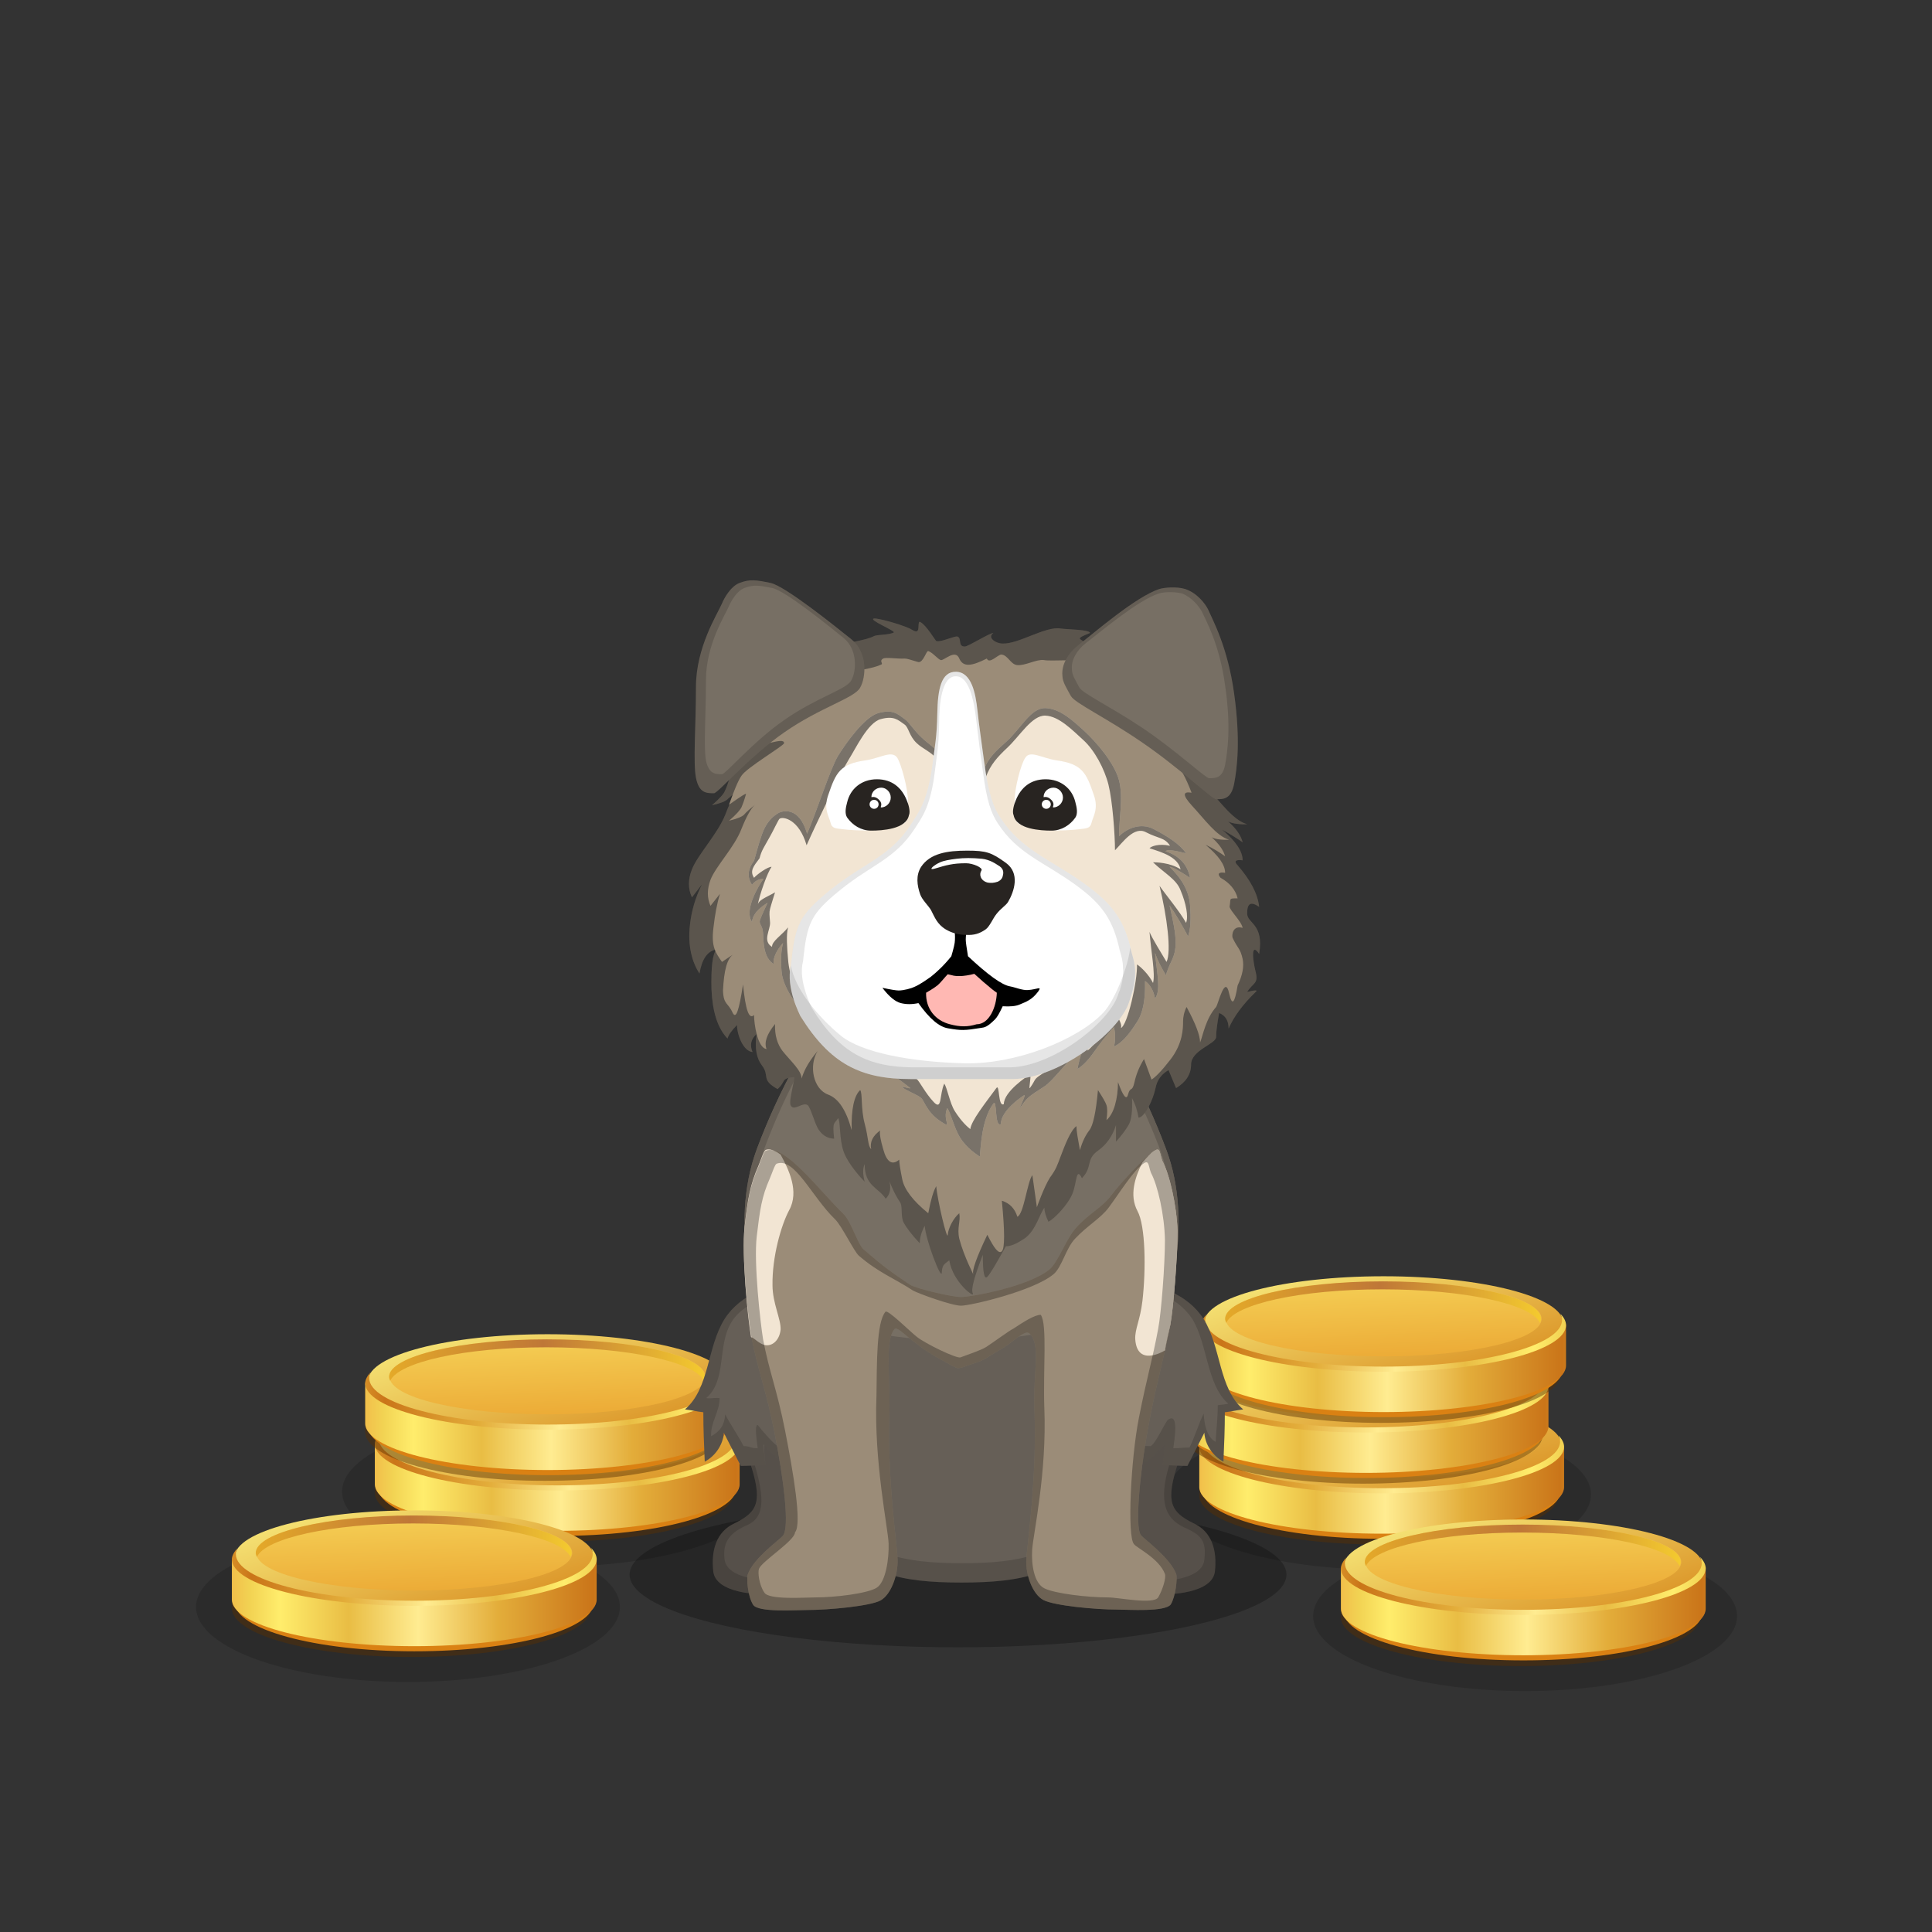﻿<?xml version="1.0" encoding="utf-8"?><!DOCTYPE svg PUBLIC "-//W3C//DTD SVG 1.1//EN" "http://www.w3.org/Graphics/SVG/1.1/DTD/svg11.dtd"><svg x="0" y="0" width="340px" height="340px" viewBox="0, 0, 340, 340" preserveAspectRatio="xMidYMid" font-size="0" id="a" enable-background="new 0 0 340 340" xmlns="http://www.w3.org/2000/svg" xmlns:xlink="http://www.w3.org/1999/xlink" xmlns:xml="http://www.w3.org/XML/1998/namespace" version="1.1"><rect x="0" y="0" width="340" height="340" fill="#333333" stroke="none"/><g id="b" fill="#000"><g transform="translate(210.195, 245.501)" id="c"><ellipse cx="32.5" cy="17.5" rx="37.3" ry="13.2" opacity="0.15" id="d" /><use xlink:href="#e" x="0.86" y="0" /><use xlink:href="#e" x="-1.89" y="-10.7" /><use xlink:href="#e" x="1.2" y="-21.4" /></g><g transform="translate(64.995, 245.001)" id="f"><ellipse cx="32.5" cy="17.5" rx="37.3" ry="13.2" opacity="0.15" id="g" /><use xlink:href="#e" x="0.97" y="0" /><use xlink:href="#e" x="-0.73" y="-10.7" /></g></g><g id="h" fill="#000"><g id="i"><g transform="translate(0, 0) translate(0, 224)" id="j"><ellipse cx="168.6" cy="53.1" rx="57.8" ry="12.8" fill-opacity="0.25" id="k" /></g><g id="l"><g transform="translate(108.4, 109.8) translate(22, 133)" id="m" /><g transform="translate(128, 276.6) scale(1.242) translate(-128, -276.6) translate(101.1, 102.7) translate(20, 132)" id="n"><path d="M10 26.1 C7.2 22.4 5.1 19.5 4.8 14.6 C4.5 9.6 7.9 5.1 12.4 2.9 C17.1 0.6 29.7 4.5 34.5 6.5 C42.3 9.7 42 22.9 34.4 27.1 C29.3 29.9 25.5 33.8 25.6 42.5 C25.6 44.4 18 45.2 13.2 45.1 C11.4 45.2 5.2 45 4.9 41.8 C4.6 38.9 5.3 36.2 8 35 C11.2 33.4 12 32 10 26.1 z" id="o" fill="#56504A" /><path d="M10 26.1 C7.2 22.4 5.1 19.5 4.8 14.6 C4.5 9.6 7.9 5.1 12.4 2.9 C17.1 0.6 29.7 4.5 34.5 6.5 C42.3 9.7 42 22.9 34.4 27.1 C29.3 29.9 25.5 33.8 25.6 42.5 C25.6 44.4 18 45.2 13.2 45.1 C11.4 45.2 5.2 45 4.9 41.8 C4.6 38.9 5.3 36.2 8 35 C11.2 33.4 12 32 10 26.1 z M10 24.3 C11.8 29.7 12.8 33.8 9.9 35.2 C7.4 36.3 6.2 37.5 6.5 40.1 C6.8 43 12.4 43.2 14.1 43.1 C18.5 43.2 23.9 41.9 23.9 40.2 C23.8 32.3 28.7 29.3 33.4 26.7 C40.3 23 40.5 10.9 33.4 8 C29 6.2 17.5 2.6 13.3 4.7 C9.2 6.7 6.1 10.8 6.4 15.4 C6.6 19.9 7.4 21 10 24.3 z" opacity="0.15" id="p" /><path d="M6.5 6.1 C8.8 2.5 13.3 0.9 17.6 0.9 C21.7 1 38.5 2.1 41.1 13.1 C42.1 17.3 40.3 22.3 37.6 25.6 C35.7 24.9 32 24.7 32.1 23.7 C31.8 26.2 28.6 27.6 26.3 28.6 C26.7 27.4 26.2 25.9 25.2 25.2 C23.8 26.1 22.4 26.9 21 27.8 C19.1 26.9 18.7 25.5 18 23.3 C18 24.3 18 25.3 18.1 26.3 C16.9 26.3 15.7 26.3 14.6 26.3 C13.9 25.8 12.8 24.8 12.1 23.9 C12.1 24.9 12.2 25.8 12.3 26.8 C11.1 26.8 10 26.9 8.8 26.9 C8 25.3 7.2 23.8 6.4 22.2 C6.3 23.9 5.2 25.5 3.7 26.3 C3.6 24 3.5 21.6 3.5 19.3 C2.6 19.2 1.8 19 0.9 18.9 C4.4 15.9 4 10.1 6.5 6.1 z" id="q" fill="#665F57" /><path d="M6.5 6.1 C8.8 2.5 13.3 0.9 17.6 0.9 C21.7 1 38.5 2.1 41.1 13.1 C42.1 17.3 40.3 22.3 37.6 25.6 C35.7 24.9 32 24.7 32.1 23.7 C31.8 26.2 28.6 27.6 26.3 28.6 C26.7 27.4 26.2 25.9 25.2 25.2 C23.8 26.1 22.4 26.9 21 27.8 C19.1 26.9 18.7 25.5 18 23.3 C18 24.3 18 25.3 18.1 26.3 C17 26.3 15.8 26.3 14.6 26.3 C13.9 25.8 12.8 24.8 12.1 23.9 C12.1 23.9 12.1 23.9 12 23.9 C12.1 24.9 12.2 25.8 12.3 26.8 C11.1 26.8 10 26.9 8.8 26.9 C8 25.3 7.2 23.8 6.4 22.2 C6.3 23.9 5.2 25.5 3.7 26.3 C3.6 24 3.5 21.6 3.5 19.3 C2.6 19.2 1.8 19 0.9 18.9 C4.4 15.9 4 10.1 6.5 6.1 z M7.5 6.5 C5.4 9.9 6.9 14.7 3.9 17.3 C4.7 17.4 5 17.2 5.8 17.3 C5.8 19.3 4.5 20.7 4.6 22.7 C5.9 22 6.5 21.1 6.6 19.6 C7.3 21 8.5 22.7 9.2 24.1 C10.2 24.1 10.1 24.4 11.2 24.4 C11.1 23.5 10.7 21.1 11.2 21.1 C11.8 21.9 13.4 23.7 14 24.1 C14.9 24.1 15.7 23.7 16.7 23.7 C16.6 22.8 17.4 21.9 17.4 21.1 C18 23 20.4 24.5 22 25.2 C23.2 24.4 24.9 24.5 26.1 23.7 C27 24.3 27.4 24.6 27.1 25.6 C29.1 24.7 30.3 23.5 30.5 21.4 C30.4 22.3 35.7 22.1 37.3 22.7 C39.6 19.9 39.7 15.8 38.9 12.3 C36.7 2.8 21.6 2 18.1 2 C14.5 2 9.4 3.4 7.5 6.5 z" opacity="0.15" id="r" /></g><g transform="translate(211.7, 276.6) scale(1.242) translate(-211.7, -276.6) translate(105.9, 102.7) translate(91.5, 155) scale(-1, 1) translate(-91.5, -155) translate(71, 132)" id="s"><path d="M9.6 26.1 C6.8 22.4 4.7 19.5 4.4 14.6 C4.1 9.6 7.5 5.1 12 2.9 C16.7 0.6 29.3 4.5 34.1 6.5 C41.9 9.7 41.6 22.9 34 27.1 C28.9 29.9 25.1 33.8 25.2 42.5 C25.2 44.4 17.6 45.2 12.8 45.1 C11 45.2 4.8 45 4.5 41.8 C4.2 38.9 4.9 36.2 7.6 35 C10.8 33.4 11.6 32 9.6 26.1 z" id="t" fill="#56504A" /><path d="M9.6 26.1 C6.8 22.4 4.7 19.5 4.4 14.6 C4.1 9.6 7.5 5.1 12 2.9 C16.7 0.6 29.3 4.5 34.1 6.5 C41.9 9.7 41.6 22.9 34 27.1 C28.9 29.9 25.1 33.8 25.2 42.5 C25.2 44.4 17.6 45.2 12.8 45.1 C11 45.2 4.8 45 4.5 41.8 C4.2 38.9 4.9 36.2 7.6 35 C10.8 33.4 11.6 32 9.6 26.1 z M10.7 25.9 C12.5 31.3 11.9 34.2 8.9 35.6 C6.4 36.7 5.7 37.5 6 40.2 C6.3 43.1 11.9 43.3 13.6 43.2 C18 43.3 23.4 42.4 23.4 40.7 C23.3 32.8 28.3 29.3 33 26.8 C39.9 23 40.1 10.9 33 8 C28.6 6.2 17.1 2.6 12.9 4.7 C8.8 6.7 5.7 10.8 6 15.4 C6.2 19.9 8.2 22.5 10.7 25.9 z" opacity="0.15" id="u" /><path d="M6.1 6.1 C8.4 2.5 12.9 0.9 17.2 0.9 C21.3 1 38.1 2.1 40.7 13.1 C41.7 17.3 39.9 22.3 37.2 25.6 C35.3 24.9 31.6 24.7 31.7 23.7 C31.4 26.2 28.2 27.6 25.9 28.6 C26.3 27.4 25.8 25.9 24.8 25.2 C23.4 26.1 22 26.9 20.6 27.8 C18.7 26.9 18.3 25.5 17.6 23.3 C17.6 24.3 17.6 25.3 17.7 26.3 C16.5 26.3 15.3 26.3 14.2 26.3 C13.5 25.8 12.4 24.8 11.7 23.9 C11.7 23.9 11.7 23.9 11.6 23.9 C11.7 24.9 11.8 25.8 11.9 26.8 C10.7 26.8 9.6 26.9 8.4 26.9 C7.6 25.3 6.8 23.8 6 22.2 C5.9 23.9 4.8 25.5 3.3 26.3 C3.2 24 3.1 21.6 3.1 19.3 C2.2 19.2 1.4 19 0.5 18.9 C4 15.9 3.6 10.1 6.1 6.1 z" id="v" fill="#665F57" /><path d="M6.1 6.1 C8.4 2.5 12.9 0.9 17.2 0.9 C21.3 1 38.1 2.1 40.7 13.1 C41.7 17.3 39.9 22.3 37.2 25.6 C35.3 24.9 31.6 24.7 31.7 23.7 C31.4 26.2 28.2 27.6 25.9 28.6 C26.3 27.4 25.8 25.9 24.8 25.2 C23.4 26.1 22 26.9 20.6 27.8 C18.7 26.9 18.3 25.5 17.6 23.3 C17.6 24.3 17.6 25.3 17.7 26.3 C16.5 26.3 15.3 26.3 14.2 26.3 C13.5 25.8 12.4 24.8 11.7 23.9 C11.7 23.9 11.7 23.9 11.6 23.9 C11.7 24.9 11.8 25.8 11.9 26.8 C10.7 26.8 9.6 26.9 8.4 26.9 C7.6 25.3 6.8 23.8 6 22.2 C5.9 23.9 4.8 25.5 3.3 26.3 C3.2 24 3.1 21.6 3.1 19.3 C2.2 19.2 1.4 19 0.5 18.9 C4 15.9 3.6 10.1 6.1 6.1 z M7.7 6.1 C5.5 9.7 5.7 15.4 2.6 18.1 C3.4 18.2 3.3 18.2 4.1 18.3 C4.1 20.3 4.3 21.5 4.4 23.5 C5.7 22.8 6 21 6.1 19.5 C6.8 20.9 7.4 22.9 8.1 24.3 C9.2 24.3 9.3 24.4 10.4 24.4 C10.3 23.5 9.5 19.1 11.2 20.4 C11.8 21.2 12.9 23.7 13.6 24.1 C14.6 24.1 14.9 24 15.9 24 C15.8 23.1 17.9 22.3 17.9 21.4 C18.5 23.4 18.9 24.6 20.6 25.4 C21.8 24.6 24 23.7 25.2 22.9 C26.1 23.5 27.4 24.6 27.1 25.6 C29.1 24.7 31.3 23.3 31.6 21.1 C31.5 22 34.6 22.5 36.2 23.2 C38.6 20.3 39.3 16.2 38.4 12.5 C36.2 2.5 21.2 1.5 17.6 1.5 C13.8 1.5 9.8 2.9 7.7 6.1 z" opacity="0.15" id="w" /></g><g transform="translate(102.6, 91.5) translate(26, 69)" id="x"><path d="M76.6 41.7 C69 21.4 55 1.6 40.6 0.4 C26.2 1.7 12.2 21.4 4.6 41.7 C-0.4 55.2 4.3 71.1 8 84.1 C11 94.7 13.7 112.3 27.1 116.3 C30.7 117.6 35.1 118 40.6 118 C46.1 118 50.5 117.6 54.1 116.3 C67.4 112.3 70.2 94.7 73.2 84.1 C76.9 71 81.7 55.1 76.6 41.7 z" id="y" fill="#665F57" /><path d="M76.6 41.7 C69 21.4 55 1.6 40.6 0.4 C26.2 1.7 12.2 21.4 4.6 41.7 C2.1 48.3 2 55.6 3 62.8 C10 70.9 23.1 75.4 40 75.4 C55.9 75.4 71.2 70.9 78.2 62.8 C79.2 55.5 79.1 48.3 76.6 41.7 z" id="z" fill="#776F64" /><path d="M2.9 62.3 C2 55.3 2.1 48.1 4.6 41.7 C12.2 21.4 26.2 1.7 40.6 0.4 C55 1.6 69 21.4 76.6 41.7 C81.7 55.1 76.9 71 73.2 84.1 C70.2 94.7 67.4 112.3 54.1 116.3 C50.5 117.6 46.1 118 40.6 118 C35.1 118 30.7 117.6 27.1 116.3 C13.7 112.3 11 94.7 8 84.1 C6.1 77.4 3.9 69.9 2.9 62.3 z M4.4 61.2 C5.3 68.5 7.4 75.7 9.3 82.1 C12.2 92.3 14.8 109.2 27.7 113 C31.2 114.2 35.4 114.6 40.7 114.6 C46 114.6 50.2 114.2 53.7 113 C66.5 109.2 69.2 92.2 72.1 82.1 C75.7 69.5 80.3 54.2 75.4 41.4 C67.9 21.9 54.4 2.9 40.6 1.7 C26.8 2.9 13.3 21.9 6 41.4 C3.7 47.6 3.5 54.4 4.4 61.2 z" opacity="0.15" id="a1" /></g><g transform="translate(130.483, 201.206) scale(0.792, 0.764) translate(-120.4, -187.9) translate(87.4, 86.3) translate(33, 103)" id="b1"><g id="c1"><path d="M48.8 34 C46.6 34 38.7 32 37.5 31.2 C33.2 28.2 31.8 27.2 27.1 23 C25.9 21.9 24.3 16.5 22.7 14.9 C17.2 9.4 9.6 -1.4 5.4 0.3 C5 0.5 4.3 2.6 3.8 3.9 C1.9 8.4 1.4 11.6 0.7 18 C0 24.4 1.5 39.1 2.2 43.1 C3.6 50.8 5.5 55.4 7.4 65.5 C9.3 75.6 10.8 87.1 9.2 89 C8.5 89.9 2.7 94.1 1.4 97.9 C1.1 98.8 1.4 103 2.6 104.9 C3.7 106.7 12 106.1 14.5 106.1 C19.4 106.1 28.6 105.2 30.9 103.9 C33.2 102.6 34.8 98.1 34.7 94.5 C34.6 90.9 32.3 75.9 32.9 59.9 C33 51.7 31.9 44 34 41.4 C34.5 40.8 36.1 42.5 37.6 43.7 C39.5 45.3 41.4 46.7 43.1 47.7 C46 49.4 47.8 50.4 48 50.4 C48.5 50.4 49.3 50.2 50.2 49.8 C51.5 49.3 53.2 48.9 54.5 48 C55.8 47.2 57.8 45.9 58.5 45.5 C60.8 43.9 63.1 41.5 64 42.4 C66.6 45 64.8 50.8 65.1 59.8 C65.7 75.7 63.5 90.8 63.3 94.4 C63.1 98 64.7 102.5 67.1 103.8 C69.5 105.1 78.6 106 83.5 106 C85.9 106 94.2 106.6 95.4 104.8 C96.5 102.9 96.9 98.8 96.6 97.8 C95.2 94 89.5 89.8 88.8 88.9 C87.2 87 88.8 72.3 90.7 62.2 C92.6 52.1 93.9 48.1 95.3 40.4 C96 36.4 96.9 24.8 96.9 18.8 C96.7 12.8 95.1 5.6 93.5 2.6 C92.9 0.9 93.1 -0.6 91.8 0.3 C89.4 2 84.5 7.4 82 10.8 C80.1 13.4 77.3 14.7 74.4 18 C72.3 20.3 70.4 25.9 68.5 27.6 C63.9 31.6 51 34 48.8 34 z" id="d1" fill="#9B8C78" /><path d="M5.4 0.1 C5 0.3 4.3 2.4 3.8 3.7 C1.9 8.2 1.4 11.4 0.7 17.8 C0 24.2 1.4 38.9 2.1 43 C2.1 43.1 2.1 43.2 2.2 43.3 C2.6 43.2 4.1 45 5.4 45.1 C7.1 45.3 8.5 43.7 8.7 41.5 C8.8 39.1 6.9 35.4 6.9 31.3 C6.8 24.8 8.8 17.5 10.6 14 C12.9 9.7 10.5 4.6 8.7 1.2 C7.4 0.2 6.3 -0.2 5.4 0.1 z" id="e1" fill="#F2E5D3" /><path d="M95.3 40.4 C96 36.4 96.9 24.8 96.9 18.8 C96.7 12.8 95.1 5.6 93.5 2.6 C92.9 0.9 93.1 -0.6 91.8 0.3 C91 0.8 90.1 1.8 89.1 3 C87.5 6.3 86.1 10.5 88 14.2 C89.8 17.6 89.9 27.7 89.1 34.9 C88.6 39.3 87.4 41.4 87.5 43.7 C87.9 50 93.5 46.7 94.1 46.3 C94.1 45.9 95.2 40.8 95.3 40.4 z" id="f1" fill="#F2E5D3" /><g id="g1"><path d="M48.8 34 C51 34 63.9 31.6 68.5 27.6 C70.4 25.9 72.3 20.3 74.4 18 C77.3 14.7 80.1 13.4 82 10.8 C84.5 7.4 89.4 2 91.8 0.3 C93.1 -0.6 92.9 0.9 93.5 2.6 C95.1 5.6 96.7 12.8 96.9 18.8 C96.9 24.8 96 36.4 95.3 40.4 C93.9 48.1 92.6 52.1 90.7 62.2 C88.8 72.3 87.2 87 88.8 88.9 C89.5 89.8 95.2 94 96.6 97.8 C96.9 98.8 96.5 102.9 95.4 104.8 C94.2 106.6 85.9 106 83.5 106 C78.6 106 69.5 105.1 67.1 103.8 C64.7 102.5 63.1 98 63.3 94.4 C63.5 90.8 65.7 75.7 65.1 59.8 C64.8 50.8 66.6 45 64 42.4 C63.1 41.5 60.8 43.9 58.5 45.5 C57.8 45.9 55.8 47.2 54.5 48 C53.2 48.9 51.5 49.3 50.2 49.8 C49.3 50.2 48.5 50.4 48 50.4 C47.8 50.4 46 49.4 43.1 47.7 C41.4 46.7 39.5 45.3 37.6 43.7 C36.1 42.5 34.5 40.8 34 41.4 C31.9 44 33 51.7 32.9 59.9 C32.3 75.9 34.6 90.9 34.7 94.5 C34.8 98.1 33.2 102.6 30.9 103.9 C28.6 105.2 19.4 106.1 14.5 106.1 C12 106.1 3.7 106.7 2.6 104.9 C1.4 103 1.1 98.8 1.4 97.9 C2.7 94.1 8.5 89.9 9.2 89 C10.8 87.1 9.3 75.6 7.4 65.5 C5.5 55.4 3.6 50.8 2.2 43.1 C1.5 39.1 0 24.4 0.7 18 C1.4 11.6 1.9 8.4 3.8 3.9 C4.3 2.6 5 0.5 5.4 0.3 C9.6 -1.4 17.2 9.4 22.7 14.9 C24.3 16.5 25.9 21.9 27.1 23 C31.8 27.2 33.2 28.2 37.5 31.2 C38.7 32 46.6 34 48.8 34 z M48.8 36 C46.7 36 39.3 33.2 38.1 32.5 C34 29.7 30.6 28.5 26.1 24.5 C25 23.5 22.3 17.6 20.8 16.1 C15.6 10.9 11.8 1.7 7.8 3.3 C7.4 3.5 6.8 5.5 6.3 6.7 C4.5 10.9 4.1 13.9 3.4 20 C2.7 26.1 4.2 39.9 4.8 43.7 C6.1 51 7.9 55.3 9.7 64.8 C11.5 74.3 13.5 86.4 11.9 88.2 C11.9 90.1 4.5 94.9 3.9 96.6 C3.6 97.4 3.9 100.3 5.1 102.1 C6.1 103.8 14 103.2 16.3 103.2 C20.9 103.2 27.9 102.3 30 101 C32.1 99.7 32.8 94.2 32.7 90.8 C32.6 87.4 29.4 71.9 30 56.8 C30.1 49.1 30 39.8 32 37.4 C32.5 36.8 37.5 42 39 43.2 C40.8 44.7 47.9 48.3 48.7 47.9 C49.9 47.4 53.2 46.3 54.4 45.5 C55.6 44.7 59.7 41.6 60.4 41.3 C62.6 39.8 65.1 38.1 66.5 38.1 C68 40.2 67 51 67.3 59.5 C67.9 74.5 64.8 88.8 64.6 92.2 C64.4 95.6 65 99.9 67.3 101.1 C69.6 102.3 76.8 103.2 81.5 103.2 C83.8 103.2 91.5 104.9 92.6 103.2 C93.6 101.4 94.4 98.7 94.1 97.8 C92.8 94.2 87.8 91.8 87.2 90.9 C85.7 89.1 86.5 71.4 88.3 61.9 C90.1 52.4 91.3 48.6 92.6 41.3 C93.3 37.5 94.1 26.6 94.1 20.9 C94 15.1 92.5 8.3 91 5.4 C90.4 3.8 90.6 2.4 89.4 3.2 C87.1 4.8 83.9 10.2 81.6 13.4 C79.8 15.9 76.9 17.5 74.1 20.6 C72.1 22.8 71.2 27.1 69.4 28.7 C65 32.6 50.9 36 48.8 36 z" fill-opacity="0.3" id="h1" /></g></g></g></g><g transform="translate(169.7, 184.7) scale(0.881) translate(-169.7, -184.7)" id="i1"><g transform="translate(92.7, 72.6) translate(22, 25)" id="j1"><path d="M55.1 6.6 C55.8 6.6 60 3.9 60.8 3.9 C59.5 4.8 61.3 6 62.6 6 C65.7 6.2 71.2 2.5 74.2 3 C75.6 3.2 80.1 3.2 80.1 3.9 C77.3 5 78 5 78.7 5.5 C81.4 7.1 86.3 9.4 89.9 12 C91.3 13 96.4 13.1 97.4 8 C98.7 10.4 98.6 14.3 98.6 17.8 C98.6 19.5 97.6 20.2 101.5 17.8 C101.6 18.2 102 20.2 101.5 21.4 C100.8 23.2 99.3 24.5 99.5 24.8 C101 26.4 102.3 28.7 103.4 32 C102.9 31.5 101.9 30.8 100.3 30 C98 28.7 100.5 31.6 103.4 34.7 C106.3 37.8 108.7 41.3 111.5 42.1 C108.7 42.2 107.5 41.5 107.3 41.3 C107.1 41 110 43.2 110.6 45.7 C109.6 45 108.2 44.1 106.5 43.2 C109.3 45.5 110.6 47.6 110.6 49.3 C109.2 49.1 108.8 49.5 109.6 50.3 C112.1 53.2 113.6 55.9 113.9 58.6 C112.3 57.5 111.5 57.8 111.5 59.9 C111.5 62 114.9 61.9 113.9 68 C112.2 65.5 112.6 69.2 113.2 71.6 C113.8 74 112.7 73.7 111.5 75.6 C113.1 75.2 113.7 75.2 113.2 75.6 C110.6 78.1 108.8 80.6 107.8 82.9 C107.8 81.4 107.2 80.3 105.9 79.8 C105.5 82 105.3 83.6 105.3 84.6 C105.3 86 100.3 87.2 100.3 90.1 C100.3 92 99.3 93.6 97.3 94.8 L95.8 91.2 C94.4 92 93.5 93.2 93.2 94.8 C92.7 97.2 91 100.7 89.8 100.7 C89.6 99.4 89.2 98.1 88.5 96.8 C88.6 99.4 88.4 101.2 87.8 102.2 C87.2 103.2 86.4 104.3 85.3 105.5 L85.3 102.2 C84.6 104.4 83.4 106.1 81.7 107.3 C79.2 109.1 80.7 110.5 78.5 112.8 C77.3 110.4 77.5 113.7 76.6 115.9 C75.7 118.1 73 120.9 71.8 121.5 C71.3 120.4 71 119.5 71 118.7 C70 120 69.3 123.2 67.1 124.8 C65.6 125.8 64.4 126.4 63.3 126.4 C61.4 129.8 60.2 131.9 59.6 132.5 C59 133.1 58.7 131.7 58.7 128.1 C57 132.5 56.3 135 56.7 135.8 C57.2 136.9 52.7 133.6 52 129.2 C50.8 130.1 50.6 130.2 50.5 131.7 C50.4 133.2 47.3 125.2 47.1 122.3 C46.5 123.4 46.1 124.6 46.1 125.8 C44.4 124 43.4 122.6 42.9 121.7 C42.2 120.4 42.8 118.4 42.1 117.5 C41.1 116 40.2 114 39.3 111.4 C40.5 113.9 40.5 115.7 39.3 116.9 C37.8 114.6 35.1 114.4 35.1 110 C34.7 110.8 34.7 112 35.1 113.5 C34.4 112.8 31.8 110 30.9 107.5 C30 105 30.3 101.5 29.8 100.8 C29.1 102 28.6 101.3 29 104.9 C28.2 104.9 26.9 104.6 25.9 103.1 C25.1 101.9 24.3 98.6 23.7 98.2 C22.7 97.5 20.9 99.6 20.3 98.2 C19.9 97.3 21.3 92.7 21 92.6 C18.2 92.9 19.5 93.4 17.7 95 C14.3 93.1 16.2 92.4 14.6 90.3 C13.5 88.9 13.1 86.8 13.5 84 C12.4 85 12.1 86.2 12.7 87.6 C10.8 87.4 9.6 84.1 9.6 82.2 C8.5 83.3 7.9 84.2 7.7 84.9 C5.7 82.8 4.7 79.5 4.5 75.1 C4.4 70.7 4.7 68 5.5 67.1 C3.7 67.4 2.6 69 2.1 71.9 C0.7 69.8 -0.3 66.5 0.2 62.2 C0.5 59.4 1.3 56.7 2.6 54.1 L0.6 56.7 C-0.2 55 -0.2 53.1 0.6 51.1 C1.8 48.1 5.7 44.1 7.3 40.1 C8.3 37.4 9.3 35.7 10.2 34.9 C9.1 35.8 8.3 36.6 7.8 37 C7.4 37.5 6.3 37.9 4.6 38.3 C6.1 37 7 36 7.2 35.4 C7.9 33.9 8.1 32.8 8.2 32.6 C8.3 32.3 7.1 33 4.6 34.8 C5.7 31.7 6.5 29.7 7.2 28.6 C8.3 26.9 10.9 25.5 10.9 25 C10.9 23.5 11.2 22.7 9.7 21.6 C8.7 20.8 7.9 18.2 7.2 13.8 L10.1 15.6 C9.2 8.8 8.8 5.6 8.8 6 C8.8 6.4 10.2 8.4 12.8 12 C15.7 14.1 17.8 14.9 19.1 14.1 C21 13 23.5 8.5 26.4 8 C27.1 7.9 28.2 6.8 29.2 6.5 C32 5.7 35.3 5.4 37 4.5 C37.7 4.2 40 4.3 40.9 3.8 C41.4 3.5 35.6 1.2 37 1 C37.5 0.9 41.6 1.9 44.1 3 C44.5 3.2 45.4 3.9 45.7 3.4 C46 3 45.7 1.4 46.2 1.7 C47.4 2.3 49.2 5.4 49.4 5.5 C50.3 5.8 52.9 4.5 53.6 4.6 C54.6 4.9 53.6 6.6 55.1 6.6 z" id="k1" fill="#776F64" /><path d="M55.1 6.6 C55.8 6.6 60 3.9 60.8 3.9 C59.5 4.8 61.3 6 62.6 6 C65.7 6.2 71.2 2.5 74.2 3 C75.6 3.2 80.1 3.2 80.1 3.9 C77.3 5 78 5 78.7 5.5 C81.4 7.1 86.3 9.4 89.9 12 C91.3 13 96.4 13.1 97.4 8 C98.7 10.4 98.6 14.3 98.6 17.8 C98.6 19.5 97.6 20.2 101.5 17.8 C101.6 18.2 102 20.2 101.5 21.4 C100.8 23.2 99.3 24.5 99.5 24.8 C101 26.4 102.3 28.7 103.4 32 C102.9 31.5 101.9 30.8 100.3 30 C98 28.7 100.5 31.6 103.4 34.7 C106.3 37.8 108.7 41.3 111.5 42.1 C108.7 42.2 107.5 41.5 107.3 41.3 C107.1 41 110 43.2 110.6 45.7 C109.6 45 108.2 44.1 106.5 43.2 C109.3 45.5 110.6 47.6 110.6 49.3 C109.2 49.1 108.8 49.5 109.6 50.3 C112.1 53.2 113.6 55.9 113.9 58.6 C112.3 57.5 111.5 57.8 111.5 59.9 C111.5 62 114.9 61.9 113.9 68 C112.2 65.5 112.6 69.2 113.2 71.6 C113.8 74 112.7 73.7 111.5 75.6 C113.1 75.2 113.7 75.2 113.2 75.6 C110.6 78.1 108.8 80.6 107.8 82.9 C107.8 81.4 107.2 80.3 105.9 79.8 C105.5 82 105.3 83.6 105.3 84.6 C105.3 86 100.3 87.2 100.3 90.1 C100.3 92 99.3 93.6 97.3 94.8 L95.8 91.2 C94.4 92 93.5 93.2 93.2 94.8 C92.7 97.2 91 100.7 89.8 100.7 C89.6 99.4 89.2 98.1 88.5 96.8 C88.6 99.4 88.4 101.2 87.8 102.2 C87.2 103.2 86.4 104.3 85.3 105.5 L85.3 102.2 C84.6 104.4 83.4 106.1 81.7 107.3 C79.2 109.1 80.7 110.5 78.5 112.8 C77.3 110.4 77.5 113.7 76.6 115.9 C75.7 118.1 73 120.9 71.8 121.5 C71.3 120.4 71 119.5 71 118.7 C70 120 69.3 123.2 67.1 124.8 C65.6 125.8 64.4 126.4 63.3 126.4 C61.4 129.8 60.2 131.9 59.6 132.5 C59 133.1 58.7 131.7 58.7 128.1 C57 132.5 56.3 135 56.7 135.8 C57.2 136.9 52.7 133.6 52 129.2 C50.8 130.1 50.6 130.2 50.5 131.7 C50.4 133.2 47.3 125.2 47.1 122.3 C46.5 123.4 46.1 124.6 46.1 125.8 C44.4 124 43.4 122.6 42.9 121.7 C42.2 120.4 42.8 118.4 42.1 117.5 C41.1 116 40.2 114 39.3 111.4 C40.5 113.9 40.5 115.7 39.3 116.9 C37.8 114.6 35.1 114.4 35.1 110 C34.7 110.8 34.7 112 35.1 113.5 C34.4 112.8 31.8 110 30.9 107.5 C30 105 30.3 101.5 29.8 100.8 C29.1 102 28.6 101.3 29 104.9 C28.2 104.9 26.9 104.6 25.9 103.1 C25.1 101.9 24.3 98.6 23.7 98.2 C22.7 97.5 20.9 99.6 20.3 98.2 C19.9 97.3 21.3 92.7 21 92.6 C18.2 92.9 19.5 93.4 17.7 95 C14.3 93.1 16.2 92.4 14.6 90.3 C13.5 88.9 13.1 86.8 13.5 84 C12.4 85 12.1 86.2 12.7 87.6 C10.8 87.4 9.6 84.1 9.6 82.2 C8.5 83.3 7.9 84.2 7.7 84.9 C5.7 82.8 4.7 79.5 4.5 75.1 C4.4 70.7 4.7 68 5.5 67.1 C3.7 67.4 2.6 69 2.1 71.9 C0.7 69.8 -0.3 66.5 0.2 62.2 C0.5 59.4 1.3 56.7 2.6 54.1 L0.6 56.7 C-0.2 55 -0.2 53.1 0.6 51.1 C1.8 48.1 5.7 44.1 7.3 40.1 C8.3 37.4 9.3 35.7 10.2 34.9 C9.1 35.8 8.3 36.6 7.8 37 C7.4 37.5 6.3 37.9 4.6 38.3 C6.1 37 7 36 7.2 35.4 C7.9 33.9 8.1 32.8 8.2 32.6 C8.3 32.3 7.1 33 4.6 34.8 C5.7 31.7 6.5 29.7 7.2 28.6 C8.3 26.9 10.9 25.5 10.9 25 C10.9 23.5 11.2 22.7 9.7 21.6 C8.7 20.8 7.9 18.2 7.2 13.8 L10.1 15.6 C9.2 8.8 8.8 5.6 8.8 6 C8.8 6.4 10.2 8.4 12.8 12 C15.7 14.1 17.8 14.9 19.1 14.1 C21 13 23.5 8.5 26.4 8 C27.1 7.9 28.2 6.8 29.2 6.5 C32 5.7 35.3 5.4 37 4.5 C37.7 4.2 40 4.3 40.9 3.8 C41.4 3.5 35.6 1.2 37 1 C37.5 0.9 41.6 1.9 44.1 3 C44.5 3.2 45.4 3.9 45.7 3.4 C46 3 45.7 1.4 46.2 1.7 C47.4 2.3 49.2 5.4 49.4 5.5 C50.3 5.8 52.9 4.5 53.6 4.6 C54.6 4.9 53.6 6.6 55.1 6.6 z" opacity="0.15" id="l1" /><path d="M55.1 6.6 C55.8 6.6 60 3.9 60.8 3.9 C59.5 4.8 61.3 6 62.6 6 C65.7 6.2 71.2 2.5 74.2 3 C75.6 3.2 80.1 3.2 80.1 3.9 C77.3 5 78 5 78.7 5.5 C81.4 7.1 86.3 9.4 89.9 12 C91.3 13 96.4 13.1 97.4 8 C98.7 10.4 98.6 14.3 98.6 17.8 C98.6 19.5 97.6 20.2 101.5 17.8 C101.6 18.2 102 20.2 101.5 21.4 C100.8 23.2 99.3 24.5 99.5 24.8 C101 26.4 102.3 28.7 103.4 32 C102.9 31.5 101.9 30.8 100.3 30 C98 28.7 100.5 31.6 103.4 34.7 C106.3 37.8 108.7 41.3 111.5 42.1 C108.7 42.2 107.5 41.5 107.3 41.3 C107.1 41 110 43.2 110.6 45.7 C109.6 45 108.2 44.1 106.5 43.2 C109.3 45.5 110.6 47.6 110.6 49.3 C109.2 49.1 108.8 49.5 109.6 50.3 C112.1 53.2 113.6 55.9 113.9 58.6 C112.3 57.5 111.5 57.8 111.5 59.9 C111.5 62 114.9 61.9 113.9 68 C112.2 65.5 112.6 69.2 113.2 71.6 C113.8 74 112.7 73.7 111.5 75.6 C113.1 75.2 113.7 75.2 113.2 75.6 C110.6 78.1 108.8 80.6 107.8 82.9 C107.8 81.4 107.2 80.3 105.9 79.8 C105.5 82 105.3 83.6 105.3 84.6 C105.3 86 100.3 87.2 100.3 90.1 C100.3 92 99.3 93.6 97.3 94.8 L95.8 91.2 C94.4 92 93.5 93.2 93.2 94.8 C92.7 97.2 91 100.7 89.8 100.7 C89.6 99.4 89.2 98.1 88.5 96.8 C88.6 99.4 88.4 101.2 87.8 102.2 C87.2 103.2 86.4 104.3 85.3 105.5 L85.3 102.2 C84.6 104.4 83.4 106.1 81.7 107.3 C79.2 109.1 80.7 110.5 78.5 112.8 C77.3 110.4 77.5 113.7 76.6 115.9 C75.7 118.1 73 120.9 71.8 121.5 C71.3 120.4 71 119.5 71 118.7 C70 120 69.3 123.2 67.1 124.8 C65.6 125.8 64.4 126.4 63.3 126.4 C61.4 129.8 60.2 131.9 59.6 132.5 C59 133.1 58.7 131.7 58.7 128.1 C57 132.5 56.3 135 56.7 135.8 C57.2 136.9 52.7 133.6 52 129.2 C50.8 130.1 50.6 130.2 50.5 131.7 C50.4 133.2 47.3 125.2 47.1 122.3 C46.5 123.4 46.1 124.6 46.1 125.8 C44.4 124 43.4 122.6 42.9 121.7 C42.2 120.4 42.8 118.4 42.1 117.5 C41.1 116 40.2 114 39.3 111.4 C40.5 113.9 40.5 115.7 39.3 116.9 C37.8 114.6 35.1 114.4 35.1 110 C34.7 110.8 34.7 112 35.1 113.5 C34.4 112.8 31.8 110 30.9 107.5 C30 105 30.3 101.5 29.8 100.8 C29.1 102 28.6 101.3 29 104.9 C28.2 104.9 26.9 104.6 25.9 103.1 C25.1 101.9 24.3 98.6 23.7 98.2 C22.7 97.5 20.9 99.6 20.3 98.2 C19.9 97.3 21.3 92.7 21 92.6 C18.2 92.9 19.5 93.4 17.7 95 C14.3 93.1 16.2 92.4 14.6 90.3 C13.5 88.9 13.1 86.8 13.5 84 C12.4 85 12.1 86.2 12.7 87.6 C10.8 87.4 9.6 84.1 9.6 82.2 C8.5 83.3 7.9 84.2 7.7 84.9 C5.7 82.8 4.7 79.5 4.5 75.1 C4.4 70.7 4.7 68 5.5 67.1 C3.7 67.4 2.6 69 2.1 71.9 C0.7 69.8 -0.3 66.5 0.2 62.2 C0.5 59.4 1.3 56.7 2.6 54.1 L0.6 56.7 C-0.2 55 -0.2 53.1 0.6 51.1 C1.8 48.1 5.7 44.1 7.3 40.1 C8.3 37.4 9.3 35.7 10.2 34.9 C9.1 35.8 8.3 36.6 7.8 37 C7.4 37.5 6.3 37.9 4.6 38.3 C6.1 37 7 36 7.2 35.4 C7.9 33.9 8.1 32.8 8.2 32.6 C8.3 32.3 7.1 33 4.6 34.8 C5.7 31.7 6.5 29.7 7.2 28.6 C8.3 26.9 10.9 25.5 10.9 25 C10.9 23.5 11.2 22.7 9.7 21.6 C8.7 20.8 7.9 18.2 7.2 13.8 L10.1 15.6 C9.2 8.8 8.8 5.6 8.8 6 C8.8 6.4 10.2 8.4 12.8 12 C15.7 14.1 17.8 14.9 19.1 14.1 C21 13 23.5 8.5 26.4 8 C27.1 7.9 28.2 6.8 29.2 6.5 C32 5.7 35.3 5.4 37 4.5 C37.7 4.2 40 4.3 40.9 3.8 C41.4 3.5 35.6 1.2 37 1 C37.5 0.9 41.6 1.9 44.1 3 C44.5 3.2 45.4 3.9 45.7 3.4 C46 3 45.7 1.4 46.2 1.7 C47.4 2.3 49.2 5.4 49.4 5.5 C50.3 5.8 52.9 4.5 53.6 4.6 C54.6 4.9 53.6 6.6 55.1 6.6 z" opacity="0.1" id="m1" /><path d="M59.5 9 C60 10.2 61.7 8.2 62.4 8.2 C63.7 8.3 64.2 10.1 65.5 10.3 C67.1 10.5 69.4 9.1 70.9 9.3 C72.3 9.6 78.6 9 78.6 9.7 C76 10.8 76.7 10.8 77.3 11.2 C79.8 12.7 84.4 14.9 87.7 17.2 C89 18.1 93.7 18.3 94.7 13.5 C96 15.7 95.9 19.3 95.8 22.6 C95.8 24.2 94.8 24.9 98.5 22.6 C98.5 23 98.9 24.8 98.5 26 C97.9 27.7 96.4 28.9 96.7 29.2 C98.1 30.6 99.3 32.9 100.4 35.8 C98.6 35.5 98.6 36.3 100.4 38.3 C103.1 41.2 105.3 44.4 107.9 45.2 C105.3 45.3 104.2 44.7 104 44.4 C103.8 44.2 106.5 46.2 107.1 48.5 C106.1 47.8 104.9 47 103.2 46.2 C105.8 48.4 107.1 50.2 107.1 51.8 C105.8 51.6 105.5 52 106.2 52.8 C108 53.8 109.2 55.2 109.6 56.9 C107.7 56.9 108.3 56.9 108 58.5 C107.9 59.2 110.4 61.5 110.6 62.8 C108.6 62.2 108.4 64.3 108.6 64.8 C109.7 67.1 110.1 66.8 110.6 69 C110.9 70.5 110.6 72.2 109.6 74.3 C109 77.9 108.5 78.5 107.9 75.9 C107.1 72 105.7 78.1 105.3 78.6 C103.2 81 102.7 84.2 102.1 85.7 C102.1 84.3 101.2 81.9 99.4 78.6 C98.9 79.6 98.7 80.6 98.7 81.5 C98.7 82.8 98.7 85.9 96.1 89.2 C94.4 91.4 93.1 92.7 92.4 93.1 L90.9 89 C89.9 90.6 89.3 92.2 89 93.6 C88.5 95.8 88.2 94.3 87.7 96.1 C87.4 97.3 86.7 96.4 85.7 93.6 C85.7 95.3 85.5 96.8 85.1 98.2 C84.7 99.6 84.1 100.6 83.4 101.2 C83.6 99.8 83.6 98.8 83.4 98.2 C83.2 97.6 82.6 96.6 81.7 95.2 C81.3 99.7 80.7 102.3 80 103.2 C79.3 104.1 78.6 105.4 78.1 107.2 C77.7 105 77.4 103.4 77.4 102.4 C76.2 103.3 75.1 106.2 74.3 108.3 C73.5 110.4 73.4 110.9 72.1 112.7 C70.9 114.6 69.5 118.6 69.5 118.6 C69 115.1 68.7 113 68.6 112.2 C67.6 113.4 66.9 120 65.6 120.5 C65.1 118.9 64.1 117.8 62.5 117.3 C63.1 123.4 63.1 126.8 62.5 127.4 C61.9 128 61 126.9 59.6 124.1 C57.4 128.7 56.5 131.3 56.8 132 C57.1 132.6 54.9 128.4 54 124.9 C53.5 122.7 54.3 121.4 54 119.8 C52.9 120.7 51.8 122.7 51.7 124.1 C51.6 125.5 49.6 117.1 49.4 114.4 C48.8 115.4 48.3 117.2 47.8 119.8 C44.7 117.3 43 115 42.6 113 C42.2 111 42 109.7 42 109.1 C40.6 110.3 39.5 109.6 38.8 107 C37.7 103.2 38.3 103.2 38.3 103.2 C36.7 104.3 36.1 105.6 36.4 107 C35.7 106.3 35.9 104.9 35.1 101.9 C34.3 98.9 34.7 95.8 34.2 95.2 C33 96.3 32.4 99 32.5 103.2 C31.4 99.2 29.9 96.9 27.8 96.1 C24.8 95 23.9 90.3 25.7 87.4 C24.2 89.2 23.1 90.9 22.5 92.9 C22.5 91.3 20.3 89.4 18.7 87.4 C17.7 86.1 17.1 84.3 17.2 82 C15.5 84.1 15 85.7 15.5 87 C13.7 86.8 13 82 13 80.2 C12 81.2 11.3 79.2 10.8 74.1 C10 79.3 9.4 81.2 8.7 79.7 C7.8 77.7 6.9 78.2 6.8 75.3 C7 71.3 7.6 68.8 9 68 C8.1 68.6 7.3 69.1 6.6 69.6 C5.3 67.7 4.4 66.6 4.9 62.7 C5.2 60.1 5.6 57.9 6.2 56 L4.3 58.4 C3.6 56.8 3.6 55.1 4.3 53.2 C5.4 50.4 9.1 46.7 10.5 43 C11.5 40.5 12.4 38.9 13.2 38.2 C12.1 39.1 11.4 39.7 11 40.2 C10.6 40.6 9.6 41 8 41.4 C9.4 40.2 10.2 39.3 10.5 38.7 C11.1 37.3 11.3 36.3 11.4 36.1 C11.5 35.8 10.4 36.5 8 38.2 C9 35.4 9.8 33.4 10.5 32.4 C11.5 30.8 19 26.4 19 25.9 C19 24.5 14.2 27 12.8 25.9 C11.9 25.2 11.1 22.8 10.5 18.7 L13.2 20.3 C12.4 14.1 12 11.2 12 11.5 C12 11.8 13.3 13.7 15.8 17.1 C18.5 19.1 20.5 19.7 21.7 19.1 C23.5 18.1 25.8 13.9 28.5 13.4 C29.2 13.3 30.2 12.3 31.1 12 C33.7 11.3 36.8 11 38.4 10.2 C38.9 10 37.9 9.5 38.8 9 C39.3 8.7 41.8 9.1 43.1 9 C43.6 9 44.4 9.3 45.8 9.7 C46.8 9.9 47.4 7.4 47.8 7.5 C48.7 7.8 49.8 9.2 50.3 9.3 C50.9 9.5 53.2 7 54 9 C54.8 10.8 56.5 10.5 59.5 9 z" id="n1" fill="#9B8C78" /><path d="M66.4 61.3 C65.1 59.8 63.9 58.6 62.9 57.6 C61.9 56.6 60.3 55.4 58.2 53.8 C58.7 53.9 59.4 54 60.3 54.2 C61.2 54.4 62.4 55 63.8 55.5 C62.6 54.2 61.5 52.9 60.7 52.1 C59.9 51.3 58.9 50.4 57.7 49.4 C58.4 49.5 59 49.7 59.3 49.8 C59.6 49.9 60.5 50.4 61.7 50.8 C60.8 49.8 60.1 48.9 59.7 48.5 C59 47.8 58.3 47 57.9 46.5 C57.2 45.5 56.9 44.4 56.8 43.1 C56.9 41.6 57.1 40.2 57.2 38.9 C57.4 37 58.3 32.8 58.8 31.5 C59.8 28.7 61.4 27.4 63.4 25.6 C66.3 23 68.3 18.8 71.2 18.9 C74.1 19 76.6 21.3 79 23.5 C81.4 25.7 85 29.9 85.9 33.3 C86.8 36.7 85.9 41 85.9 44.5 C87.5 42.9 90.3 41.7 92.9 43.1 C95.6 44.5 98.1 46.1 99.3 47.9 C96.9 47.3 95.5 47.1 95.2 47.5 C98 48.4 99.6 50.2 100.1 52.8 C97.8 51.3 96.5 50.6 96 50.6 C98.5 53 99.9 55.5 100.1 58.3 C100.3 61 100.2 63.1 99.7 64.5 C98.4 62.1 97.2 60 96 58.3 C97.6 65 97.5 67.1 96.4 69.4 C95.3 71.7 95.3 72.3 95.3 72.3 C94.2 70.5 93.5 69 93.1 67.8 C93.5 72 94.3 75.3 93.1 76.9 C92.8 75.3 92.1 74.1 91.1 73.4 C91.2 77.1 90.7 79.8 89.5 81.6 C87.8 84.3 86.3 85.9 84.9 86.5 C85.2 85.3 85.2 84 84.9 82.6 C83.4 84.2 82.1 85.9 80.9 87.6 C79.7 89.3 78.6 90.4 77.6 91 C78.1 88.3 78.8 86.6 79.7 85.8 C77.1 87.3 72.8 93.5 70.8 94.6 C67.9 96.5 67.7 96.5 66.1 98.8 C65.8 99.2 67.4 96 67 96.2 C66.5 96.5 62.3 99.3 62.3 102 C61 102.7 61.6 96.8 60.8 97.9 C58.4 101.2 58.3 106.7 58.1 108.5 C57.6 108.1 55.6 107 54.1 104.6 C53 102.8 52.3 99.8 51.6 98.8 C50.5 101.2 52.9 103.2 50.2 101.4 C47.5 99.6 47 97.3 46.4 96.8 C45.8 96.2 43.4 95.3 42.7 94.7 C42 94.2 44.8 95.2 44.1 94.7 C42.7 93.6 41.2 92.6 40.1 91.5 C38.6 90.1 37.6 88.7 37.2 87.3 C36.7 88.8 36.7 89.8 37.2 90.5 C33.6 88 34.3 87.3 34 85.9 C33.3 87.7 32.7 87.4 33.3 88.7 C31.8 87.7 31.9 84.8 30.9 84.4 C30.1 85.8 30.2 85.5 29.7 86.6 C28 82.1 27.8 83.8 27.8 81.7 C27.6 82.8 27.3 83.7 26.8 84.4 C25.2 81.9 24.4 79.9 24.4 78.6 C24.4 77.3 24.4 76.4 24.4 75.9 C23.4 76.6 22.9 77.6 22.8 78.6 C22.8 80.2 18.7 75 18.5 71.5 C18.3 69.2 18.4 67.3 18.8 65.8 C17.4 67.4 16.8 68.8 16.9 70 C14.8 68.7 14.9 65.4 14.8 63.8 C14.7 62.2 13.9 62.1 14.2 61.2 C14.5 60.3 15.7 57.8 15.7 57.8 C13.7 59 12.7 60.3 12.6 61.6 C10.9 59.3 14 54.2 14.9 53 C14 53 13.2 53.4 12.6 54.2 C11.6 52.7 11.7 51.1 13 49.4 C13.8 46.5 14.4 44.4 15 43.1 C15.9 41.2 17 40.4 17.8 39.9 C18.6 39.4 22 38.4 23.6 44 C25.5 39.6 28.3 30.8 29.8 28.4 C31.3 26 35 20.7 37.8 19.9 C40.7 19.1 41.6 20 43.1 21.1 C44 21.7 44.8 23.2 46.4 24.7 C47.6 25.9 49.5 27 50.2 28.4 C51.1 30.2 52.3 31.3 53 33.7 C53.5 35.7 53.6 36.8 53.8 39.1 C54 41.4 54 41.2 54 43.1 C54 45 53.8 45.4 52.9 46.6 C52.6 47.1 51.5 47.8 50.7 48.6 C50.4 48.9 49.5 49.3 48.7 50.3 C50 49.9 51.2 50 51.7 49.8 C52.2 49.6 52.6 49.6 53 49.5 L50.5 51.6 L45.4 56.3 C47.5 55.4 49.7 54.4 50.2 54.2 C50.7 54 51.4 54 52.4 54 C50 55.3 48 56.2 47.5 56.7 C44.6 59.3 44.7 59.5 44.4 59.9 C45.4 59.4 49.3 57.6 55.1 57.6 C58.6 57.3 62.4 58.7 66.4 61.3 z" id="o1" fill="#F2E5D3" /><path d="M63.6 58.3 C63.4 58.1 63.1 57.8 62.9 57.6 C61.9 56.6 60.3 55.4 58.2 53.8 C58.7 53.9 59.3 54 60.1 54.2 C61.1 54.9 61.8 55.6 62.4 56.1 C63.3 57 64.4 58.1 65.6 59.5 C64.9 59.1 64.3 58.7 63.6 58.3 z M62.1 53.5 C61.6 53 61.1 52.5 60.7 52.1 C59.9 51.3 58.9 50.4 57.7 49.4 C58.2 49.5 58.6 49.6 58.9 49.7 C59.4 50.2 59.9 50.6 60.3 51 C61 51.7 62 52.7 63.1 53.9 C62.8 53.8 62.4 53.6 62.1 53.5 z M60.6 49.4 C60.2 49 60 48.7 59.7 48.5 C59 47.8 58.3 47 57.9 46.5 C57.2 45.5 56.9 44.4 56.8 43.1 C56.9 41.6 57.1 40.2 57.2 38.9 C57.4 37 58.3 32.8 58.8 31.5 C59.8 28.7 61.4 27.4 63.4 25.6 C66.3 23 68.3 18.8 71.2 18.9 C74.1 19 76.6 21.3 79 23.5 C81.4 25.7 85 29.9 85.9 33.3 C86.8 36.7 85.9 41 85.9 44.5 C87.5 42.9 90.3 41.7 92.9 43.1 C95.6 44.5 98.1 46.1 99.3 47.9 C96.9 47.3 95.5 47.1 95.2 47.5 C98 48.4 99.6 50.2 100.1 52.8 C97.8 51.3 96.5 50.6 96 50.6 C98.5 53 99.9 55.5 100.1 58.3 C100.3 61 100.2 63.1 99.7 64.5 C98.4 62.1 97.2 60 96 58.3 C97.6 65 97.5 67.1 96.4 69.4 C95.3 71.7 95.3 72.3 95.3 72.3 C94.2 70.5 93.5 69 93.1 67.8 C93.5 72 94.3 75.3 93.1 76.9 C92.8 75.3 92.1 74.1 91.1 73.4 C91.2 77.1 90.7 79.8 89.5 81.6 C87.8 84.3 86.3 85.9 84.9 86.5 C85.2 85.3 85.2 84 84.9 82.6 C83.4 84.2 82.1 85.9 80.9 87.6 C79.7 89.3 78.6 90.4 77.6 91 C78.1 88.3 78.8 86.6 79.7 85.8 C77.1 87.3 72.8 93.5 70.8 94.6 C67.9 96.5 67.7 96.5 66.1 98.8 C65.8 99.2 67.4 96 67 96.2 C66.5 96.5 62.3 99.3 62.3 102 C61 102.7 61.6 96.8 60.8 97.9 C58.4 101.2 58.3 106.7 58.1 108.5 C57.6 108.1 55.6 107 54.1 104.6 C53 102.8 52.3 99.8 51.6 98.8 C50.5 101.2 52.9 103.2 50.2 101.4 C47.5 99.6 47 97.3 46.4 96.8 C45.8 96.2 43.4 95.3 42.7 94.7 C42 94.2 44.8 95.2 44.1 94.7 C42.7 93.6 41.2 92.6 40.1 91.5 C38.6 90.1 37.6 88.7 37.2 87.3 C36.7 88.8 36.7 89.8 37.2 90.5 C33.6 88 34.3 87.3 34 85.9 C33.3 87.7 32.7 87.4 33.3 88.7 C31.8 87.7 31.9 84.8 30.9 84.4 C30.1 85.8 30.2 85.5 29.7 86.6 C28 82.1 27.8 83.8 27.8 81.7 C27.6 82.8 27.3 83.7 26.8 84.4 C25.2 81.9 24.4 79.9 24.4 78.6 C24.4 77.3 24.4 76.4 24.4 75.9 C23.4 76.6 22.9 77.6 22.8 78.6 C22.8 80.2 18.7 75 18.5 71.5 C18.3 69.2 18.4 67.3 18.8 65.8 C17.4 67.4 16.8 68.8 16.9 70 C14.8 68.7 14.9 65.4 14.8 63.8 C14.7 62.2 13.9 62.1 14.2 61.2 C14.5 60.3 15.7 57.8 15.7 57.8 C13.7 59 12.7 60.3 12.6 61.6 C10.9 59.3 14 54.2 14.9 53 C14 53 13.2 53.4 12.6 54.2 C11.6 52.7 11.7 51.1 13 49.4 C13.8 46.5 14.4 44.4 15 43.1 C15.9 41.2 17 40.4 17.8 39.9 C18.6 39.4 22 38.4 23.6 44 C25.5 39.6 28.3 30.8 29.8 28.4 C31.3 26 35 20.7 37.8 19.9 C40.7 19.1 41.6 20 43.1 21.1 C44 21.7 44.8 23.2 46.4 24.7 C47.6 25.9 49.5 27 50.2 28.4 C51.1 30.2 52.3 31.3 53 33.7 C53.5 35.7 53.6 36.8 53.8 39.1 C54 41.4 54 41.2 54 43.1 C54 45 53.8 45.4 52.9 46.6 C52.6 47.1 51.5 47.8 50.7 48.6 C50.5 48.8 50.2 49.2 49.8 49.6 C49.7 49.6 49.6 49.7 49.5 49.7 C50.2 48.8 50.8 48 51.1 47.8 C51.8 47.1 52.8 46.4 53.1 46 C53.9 44.9 53.2 44.5 53.2 42.8 C53.2 41.1 53.4 41.2 53.2 39.1 C53 37 53.1 36 52.6 34.1 C52 31.9 50.3 30.9 49.5 29.2 C48.9 27.9 46.6 27 45.5 25.9 C44 24.5 43.9 22.8 43.1 22.2 C41.7 21.2 40.9 20.4 38.3 21.1 C35.7 21.8 33.3 27 31.9 29.2 C30.5 31.4 25.3 42.2 23.5 46.3 C22 41.1 18.8 40.5 18.1 41 C17.9 41.1 16.8 43.5 16.1 44.7 C15 46.7 14.5 47.3 14.1 48.9 C12.9 50.5 12.1 51.4 13 52.8 C13.6 52.1 15.7 50.6 16.5 50.6 C15.7 51.7 14.1 56.1 13.7 58.4 C13.8 57.2 15.3 56.8 17.2 55.7 C17.2 55.7 16.4 58.2 16.2 59 C16 59.8 16.1 60.3 16.2 61.7 C16.3 63.2 14.6 65.4 16.6 66.6 C16.5 65.5 18.6 64.2 19.8 62.7 C19.4 64.1 19.6 66.9 19.8 69.1 C20 72.3 21.9 77.3 21.9 75.8 C22 74.9 23.4 73 24.3 72.4 C24.3 72.9 25.8 75.4 25.8 76.6 C25.8 77.8 24.8 79 26.3 81.3 C26.8 80.7 28.7 79.3 28.9 78.3 C28.9 80.2 28.2 79.2 29.7 83.4 C30.2 82.4 30.4 82.1 31.1 80.8 C32 81.2 31.5 83.6 32.9 84.6 C32.3 83.4 34 83.1 34.6 81.4 C34.9 82.7 32.8 84.6 36.1 86.9 C35.6 86.3 37.5 84.8 37.9 83.4 C38.3 84.7 38.5 86.7 39.9 88 C40.9 89 43.3 89.2 44.6 90.2 C45.2 90.7 41.5 89.7 42.1 90.2 C42.7 90.8 45 92.4 45.5 93 C46.1 93.5 47.2 95.8 48.9 97.6 C50.6 99.4 50 96.1 51 93.9 C51.6 94.8 52.1 97.8 53.1 99.4 C54.5 101.6 55.7 102.6 56.2 103 C56.4 101.3 59.2 97.8 61.4 94.8 C62.1 93.8 61.7 98.7 62.9 98 C62.9 95.5 67.6 92.4 68.1 92.1 C68.5 91.9 67.8 95.1 68.1 94.8 C69.6 92.7 68.5 93.3 71.1 91.6 C72.9 90.6 78.6 84.8 81 83.4 C80.2 84.1 80.1 84.8 79.6 87.3 C80.5 86.7 81.7 85 82.8 83.4 C83.9 81.8 83.6 80.5 85 79.1 C85.3 80.4 86.6 81.7 86.3 82.8 C87.6 82.2 89.6 73.5 89.5 70.1 C90.4 70.7 91.9 72.2 92.7 73.8 C93.2 72 92.3 67.5 92 63.6 C92.4 64.7 94.4 67.9 95.4 69.6 C96.4 67.5 95.5 60.6 94 54.4 C95.1 56 98.1 59.6 99.3 61.8 C99.8 60.5 99.3 57.9 98.2 55.3 C97.4 53.1 95 51.9 92.7 49.7 C93.2 49.7 96 49.7 98.2 51.1 C97.7 48.7 94.6 47.7 92 46.9 C92.3 46.5 93.9 45.9 96.1 46.4 C95 44.7 93.8 45 91.3 43.7 C88.9 42.4 86.6 45.8 85.1 47.3 C85.1 44.1 84.6 37.4 83.8 34.2 C83 31 81 27.3 78.8 25.3 C76.6 23.3 73.9 20.5 71.2 20.4 C68.5 20.3 66.1 24.5 63.5 26.9 C61.7 28.6 60.2 30.2 59.3 32.7 C59 33.8 58.2 37.3 58 39 C57.9 40.2 57.2 41.3 57.1 42.7 C57.2 43.9 57.1 44.9 57.7 45.8 C58.1 46.3 58.7 47 59.4 47.6 C59.8 48 60.3 48.6 61.1 49.5 C60.9 49.6 60.7 49.5 60.6 49.4 z M51.9 49.7 C52.3 49.6 52.6 49.6 53 49.5 L50.5 51.6 L48.2 54 C47.9 54.1 47.6 54.3 47.2 54.4 L51 50.5 L51.9 49.7 z M50.1 54.3 C50.2 54.3 50.2 54.3 50.2 54.2 C50.7 54 51.4 54 52.4 54 C50 55.3 48.5 56.2 48 56.7 C47.5 57.1 47.1 57.5 46.8 57.8 C46.2 58 45.8 58.3 45.6 58.4 C45.9 58 46 57.7 48.6 55.3 C48.9 55 49.4 54.7 50.1 54.3 z" opacity="0.5" id="p1" /></g><g transform="translate(112, 88.7) translate(3, 2)" id="q1"><path d="M33.9 21.7 C35.1 19.6 35.4 14.7 32.2 12.1 C29.1 9.6 18.9 1.4 16 0.8 C13.1 0.2 11.9 0 9.8 0.8 C8 1.5 6.7 3.9 6.3 4.9 C5.4 7 1.1 13.6 1.1 21.6 C1.1 29.6 0.5 36.5 1.1 39.7 C1.7 42.8 3.2 42.8 4.7 42.8 C5.5 42.8 11.7 35.5 18.8 30.6 C26 25.6 32.8 23.8 33.9 21.7 z" id="r1" fill="#776F64" /><path d="M33.9 21.7 C32.8 23.8 26 25.6 18.8 30.6 C11.7 35.5 5.5 42.8 4.7 42.8 C3.2 42.8 1.7 42.8 1.1 39.7 C0.5 36.5 1.1 29.6 1.1 21.6 C1.1 13.6 5.4 7 6.3 4.9 C6.7 3.9 8 1.5 9.8 0.8 C11.9 0 13.1 0.2 16 0.8 C18.9 1.4 29.1 9.6 32.2 12.1 C35.4 14.7 35.1 19.6 33.9 21.7 z M32.1 20.3 C33.2 18.4 33.4 14.1 30.6 11.8 C27.9 9.6 18.9 2.3 16.3 1.8 C13.7 1.3 12.7 1.1 10.8 1.8 C9.2 2.4 8.1 4.5 7.7 5.4 C6.9 7.3 3.1 13.1 3.1 20.2 C3.1 27.3 2.6 33.4 3.1 36.3 C3.7 39 5 39 6.3 39 C7 39 12.5 32.5 18.7 28.2 C25.1 23.7 31.1 22.1 32.1 20.3 z" opacity="0.15" id="s1" /></g><g transform="translate(96.6, 91.9) translate(110, 21.5) scale(-1, 1) translate(-110, -21.5) translate(92, 0)" id="t1"><path d="M33.6 22.2 C34.4 20.7 35.3 19.4 35.3 18.1 C35.5 15.9 34.2 13.7 32.2 12.1 C29 9.6 20.6 2.3 15.9 0.8 C14.9 0.5 12.5 0.3 10.8 0.8 C8.4 1.6 6.8 3.7 6.2 4.9 C5.3 7 2.3 12.3 1 21.7 C-0.3 31 0.4 36.6 1 39.7 C1.6 42.8 3.1 42.8 4.6 42.8 C5.4 42.8 12.2 36.3 19.6 31.3 C26.6 26.5 32.8 23.6 33.6 22.2 z" id="u1" fill="#776F64" /><path d="M33.6 22.2 C32.8 23.6 26.6 26.5 19.6 31.3 C12.2 36.3 5.4 42.8 4.6 42.8 C3.1 42.8 1.6 42.8 1 39.7 C0.4 36.6 -0.3 31 1 21.7 C2.3 12.3 5.3 7 6.2 4.9 C6.8 3.7 8.4 1.6 10.8 0.8 C12.5 0.3 14.9 0.5 15.9 0.8 C20.6 2.3 29 9.6 32.2 12.1 C34.2 13.7 35.5 15.9 35.3 18.1 C35.3 19.4 34.4 20.7 33.6 22.2 z M31.9 20.5 C32.6 19.2 33.4 18 33.4 16.9 C33.6 15 32.4 13 30.6 11.6 C27.7 9.4 20.2 3 16 1.7 C15.1 1.4 13 1.3 11.4 1.7 C9.4 2.5 8 4.3 7.4 5.4 C6.6 7.2 3.9 11.9 2.8 20.1 C1.6 28.2 2.3 33.2 2.8 35.9 C3.3 38.6 4.7 38.6 6 38.6 C6.7 38.6 12.8 32.9 19.4 28.5 C25.7 24.3 31.2 21.7 31.9 20.5 z" opacity="0.15" id="v1" /></g><g transform="translate(169.8, 153.7) scale(0.9) translate(-169.8, -153.7)" id="w1"><g transform="translate(108.2, 73.6) translate(22, 30)" id="x1"><g id="y1"><path d="M76.7 63.3 C75.1 55.9 72.5 52.3 66.1 47.7 C58.4 42.2 52.2 40.3 47.5 33.1 C46 30.8 44.9 28.2 43.9 20.7 C43.3 16.2 42.8 12.9 42.4 9.2 C42 5.5 41.1 0.8 37.7 0.7 C34.3 0.6 33.6 4.7 33.5 9.9 C33.4 15.2 33 16.9 32.3 22.2 C31.2 29.7 29.2 32.1 27.7 34.5 C23 41.8 17.4 43 9.9 49 C2.7 54.8 1.9 56.9 1 66.1 C1 66 1 66 1 65.9 C-0.2 70.9 3.1 77 3.1 77.1 C9.7 87.7 16.4 91.1 27.6 91.1 C32.7 91.1 38 91.1 50.2 91.1 C60.4 91 73.7 80.8 76 74.2 C76.2 73.7 76.3 73.2 76.5 72.8 C77.2 70.9 77.6 69 77.4 67.2 C77.4 65.8 77.1 64.6 76.7 63.3 z" id="z1" fill="#FFF" /><path d="M76 74.2 C73.7 80.8 60.4 91 50.2 91.1 C38.4 91.1 33 91.1 27.6 91.1 C16.4 91.1 9.7 87.7 3.1 77.1 C3.1 77 -0.2 70.9 1 65.9 C1.9 71 6.8 77.1 12 81.4 C16.7 85.3 27.9 87.3 39.4 87.6 C50.9 87.9 64.7 82.4 70.4 76.3 C73 73.5 76 65.7 76.3 61.9 C77.3 65.5 78.3 67.5 76 74.2 z" fill-opacity="0.1" id="a2" fill="#010101" /><path d="M76.7 63.3 C77.1 64.6 77.4 65.8 77.4 67.2 C77.6 69 77.2 70.9 76.5 72.8 C76.3 73.2 76.2 73.7 76 74.2 C73.7 80.8 60.4 91 50.2 91.1 L27.6 91.1 C16.4 91.1 9.7 87.7 3.1 77.1 C3.1 77.1 2.3 75.5 1.6 73.3 C0.9 71.1 0.4 68.4 1 65.9 C1 65.9 1 65.9 1 66 C1.9 56.9 2.7 54.8 9.9 49 C17.4 43 23 41.8 27.7 34.5 C29.2 32.1 31.2 29.7 32.3 22.2 C33 16.9 33.4 15.2 33.5 9.9 C33.6 4.7 34.3 0.6 37.7 0.7 C41.1 0.8 42 5.5 42.4 9.2 C42.8 12.9 43.3 16.2 43.9 20.7 C44.9 28.2 46 30.8 47.5 33.1 C52.2 40.3 58.4 42.2 66.1 47.7 C72.5 52.3 75.1 55.9 76.7 63.3 L76.7 63.3 z M74.7 66.3 C74.7 65 74.4 63.9 74 62.6 C72.5 55.7 70.1 52.3 64.2 48 C57 42.8 51.3 41.1 46.9 34.3 C45.5 32.1 44.5 29.7 43.6 22.7 C43 18.5 42.6 15.4 42.2 11.9 C41.8 8.4 40.9 1.8 37.7 1.7 C34.5 1.6 33.9 7.6 33.9 12.5 C33.8 17.5 33.4 19.1 32.8 24 C31.8 31 29.9 33.3 28.5 35.5 C24.1 42.3 18.9 43.5 12 49.1 C5.3 54.5 4.6 56.5 3.7 64.9 C3.1 67.2 3.6 69.8 4.3 71.9 C4.9 73.9 5.7 75.4 5.7 75.4 C11.8 85.3 18.1 88.5 28.5 88.5 L49.5 88.5 C59 88.4 71.3 78.8 73.5 72.7 C73.7 72.2 73.8 71.8 74 71.4 C74.5 69.8 74.9 68 74.7 66.3 z" fill-opacity="0.1" id="b2" fill="#010101" /></g></g><g fill-rule="evenOdd" transform="translate(85.8, 96.9) translate(65, 60)" id="c2"><g transform="translate(0.41, 0.941)" id="d2"><path d="M0.3 16.6 C1.8 18.6 3.2 19.7 4.4 20 C5.6 20.3 6.9 20.3 8.3 20 C10.7 23.4 12.9 25.3 14.9 25.6 C17.8 26.1 18.5 26.1 22.2 25.5 C23 25.4 23.6 25.3 25.3 23.6 C25.8 23.1 26.3 22.2 27 20.7 C28.6 20.8 29.9 20.7 30.8 20.3 C32.2 19.7 33.5 19.3 34.9 17.4 C35.8 16.1 34.6 17 32.6 17.1 C31.4 17.2 29.8 16.5 28.7 16.3 C26.8 16 23.7 13.7 19.3 9.6 C19 7.7 18.8 6.5 18.8 5.9 C18.8 4.1 19.4 3.3 19.3 2.7 C19.1 1.5 18 0.9 17.7 0.9 C17.4 0.9 16.4 1.3 16.2 2.3 C16.1 2.9 16.5 4.1 16.4 6 C16.4 6.7 16.1 7.9 15.6 9.6 C14 11.6 12.4 13.1 11 14.2 C10.4 14.6 8.8 15.8 7.4 16.4 C6.8 16.7 5.1 17.2 3.9 17.2 C3.4 17.2 2.1 17 0.3 16.6 z" id="e2" /><path d="M10 17.7 C9.9 21.3 12.1 23.9 15.3 24.7 C17.6 25.3 19.2 25.3 21.2 24.7 C24 24.7 25.6 20.9 25.7 17.7 C25.1 17.3 24.1 16.5 23.2 15.7 C22.9 15.5 21.4 14.1 20.7 13.5 C19.7 13.8 18.2 14 17.6 14 C15.9 14 16.3 13.9 14.8 13.6 C14.3 14.1 13.1 15.6 12.6 16 C11.6 16.8 10.8 17.2 10 17.7 z" id="f2" fill="#FFB8B3" /></g></g><g transform="translate(91.2, 84.2) translate(68, 59)" id="g2"><g id="h2"><path d="M11.1 0.8 C15.4 0.8 16.5 1.2 19.7 3.5 C22.9 5.8 21.6 9.8 20.2 12.2 C19.7 13 18.6 13.6 17.6 14.9 C16.8 15.9 16.1 17.7 15.2 18.3 C13.9 19.2 12.7 19.6 10.9 19.5 C9.1 19.5 7.6 19 6.4 18.3 C4.4 17.1 3.9 15.5 3.1 14 C2.6 13.1 1.1 11.7 0.7 10.5 C0 8.5 -0.3 6.3 0.9 4.4 C2.9 1.4 6.7 0.8 11.1 0.8 z" id="i2" fill="#282421" /><path d="M3.2 4.8 C3.2 5.2 5.1 4.3 7.3 3.9 C8.3 3.7 9.4 3.6 10.9 3.6 C12.4 3.6 14.7 4.6 14.3 5.2 C13.7 6.1 14.1 7.5 15.7 7.9 C16.4 8 17 8 17.9 7.7 C18.8 7.3 19 6.7 19.1 6.1 C19.2 5.5 19.2 4.7 17.9 4 C17.6 3.8 16.2 2.8 14.4 2.6 C12.2 2.4 10.4 2.4 8.8 2.6 C7.2 2.8 6 3 5.1 3.4 C3.8 4 3.2 4.6 3.2 4.8 z" id="j2" fill="#FFF" /></g></g><g transform="translate(90.3, 96.9) translate(48, 25)" id="k2"><g transform="translate(10.392, 9.56) scale(-1, 1) translate(-10.392, -9.56) translate(0.892, 0.56)" id="l2"><path d="M7 16.8 C8.5 17.2 12.9 17.1 15.3 16.8 C17.2 16.6 17.9 16.6 18.2 15.3 C18.5 14 19.8 12.3 18.7 9.2 C17 4.2 16.1 2.3 10.4 1.5 C7.1 1 4.6 -0.8 3.4 0.9 C2.5 2.3 1 7.8 1 10.6 C1 16.8 1.3 15.3 7 16.8 z" id="m2" fill="#FFF" /><path d="M9.2 17.1 C11.4 17.1 13.3 15.9 14.5 14.2 C15.1 13.3 14.8 11.9 14.5 10.8 C13.8 7.8 11.3 5.7 7.9 5.7 C4.5 5.7 2.4 7.6 1.3 10.3 C0.9 11.2 0.4 12.9 0.8 13.7 C1.4 16.8 6.8 17.1 9.2 17.1 z" id="n2" fill="#282421" /><g transform="translate(4.324, 7.761)" id="o2"><path d="M4.8 1.9 C4.8 0.7 3.8 -0.2 2.6 -0.2 C1.5 -0.2 0.5 0.8 0.5 2 C0.5 3.2 1.5 4.2 2.7 4.2 C2.7 4.1 2.7 4.1 2.7 4 C2.5 3.5 2.6 3 3.1 2.5 C3.7 1.9 4.2 1.8 4.8 1.9 z" id="p2" fill="#FFF" /><circle cx="4.2" cy="3.5" r="1" id="q2" fill="#FFF" /></g></g></g><g transform="translate(93.8, 96.9) translate(86, 25)" id="r2"><g transform="translate(0.865, 0.56)" id="s2"><g transform="translate(0.378, 0)" id="t2"><path d="M5.7 16.8 C7.2 17.2 11.6 17.1 14 16.8 C15.9 16.6 16.6 16.6 16.9 15.3 C17.2 14 18.5 12.3 17.4 9.2 C15.7 4.2 14.8 2.3 9.1 1.5 C5.8 1 3.3 -0.8 2.2 0.9 C1.2 2.3 -0.2 7.8 -0.2 10.5 C-0.3 16.8 0 15.3 5.7 16.8 z" id="u2" fill="#FFF" /><path d="M8 17.1 C10.2 17.1 12.1 15.9 13.3 14.2 C13.9 13.3 13.6 11.9 13.3 10.8 C12.6 7.8 10.1 5.7 6.7 5.7 C3.3 5.7 1.2 7.6 0.1 10.3 C-0.3 11.2 -0.8 12.9 -0.4 13.7 C0.2 16.8 5.6 17.1 8 17.1 z" id="v2" fill="#282421" /><g transform="translate(8.743, 10.261) scale(-1, 1) translate(-8.743, -10.261) translate(6.243, 7.761)" id="w2"><path d="M5 1.9 C5 0.7 4 -0.2 2.8 -0.2 C1.7 -0.2 0.7 0.8 0.7 2 C0.7 3.2 1.7 4.2 2.9 4.2 C2.9 4.1 2.9 4.1 2.9 4 C2.7 3.5 2.8 3 3.3 2.5 C3.9 1.9 4.4 1.8 5 1.9 z" id="x2" fill="#FFF" /><circle cx="4.4" cy="3.5" r="1" id="y2" fill="#FFF" /></g></g></g></g></g></g></g><g transform="translate(39.295, 265.301)" id="z2"><ellipse cx="32.5" cy="17.5" rx="37.3" ry="13.2" opacity="0.15" id="a3" /><use xlink:href="#e" x="1.51" y="0" /></g><g transform="translate(235.895, 266.901)" id="b3"><ellipse cx="32.5" cy="17.5" rx="37.3" ry="13.2" fill-opacity="0.15" id="c3" /><use xlink:href="#e" x="0.08" y="0" /></g></g><defs><g transform="translate(17.095, 0.801) translate(-135.295, -293.601)" id="e" fill="#000"><path d="M118.2 302.7 C118.4 307.4 132.5 311.2 149.8 311.2 C167.1 311.2 181.2 307.4 181.4 302.7 C181.4 307.5 181.4 310.1 181.4 310.5 C181.4 315.3 167.3 319.1 149.8 319.1 C132.3 319.1 118.2 315.2 118.2 310.5 L118.2 302.7 L118.2 302.7 z" fill-opacity="0.453" id="d3" fill="#593001" /><path d="M118.7 301.7 C118.9 306.4 133 310.2 150.3 310.2 C167.6 310.2 181.7 306.4 181.9 301.7 C181.9 306.5 181.9 309.1 181.9 309.5 C181.9 314.3 167.8 318.1 150.3 318.1 C132.8 318.1 118.7 314.2 118.7 309.5 L118.7 301.7 L118.7 301.7 z" id="e3" fill="#DA8113" /><linearGradient x1="46.054" y1="-118.693" x2="45.466" y2="-118.693" gradientUnits="userSpaceOnUse" gradientTransform="matrix(117.135, 0, 0, 28.463, -5208.417, 3687.795)" id="f3"><stop offset="0%" stop-color="#D9952A" stop-opacity="1" /><stop offset="6.439%" stop-color="#CA7519" stop-opacity="1" /><stop offset="30.54%" stop-color="#E3AD3A" stop-opacity="1" /><stop offset="51.05%" stop-color="#FFEC91" stop-opacity="1" /><stop offset="68.8%" stop-color="#E9BD44" stop-opacity="1" /><stop offset="86.24%" stop-color="#FFED6C" stop-opacity="1" /><stop offset="93.87%" stop-color="#F2D353" stop-opacity="1" /><stop offset="100%" stop-color="#F2B947" stop-opacity="1" /></linearGradient><path d="M118.2 301.6 C118.4 306.1 132.7 309.7 150.3 309.7 C167.9 309.7 182.2 306.1 182.4 301.6 C182.4 306.2 182.4 308.7 182.4 309 C182.4 313.5 168 317.2 150.3 317.2 C132.6 317.2 118.2 313.5 118.2 309 L118.2 301.6 L118.2 301.6 z" id="g3" style="fill:url(#f3)" /><linearGradient x1="45.491" y1="-117.955" x2="45.941" y2="-117.59" gradientUnits="userSpaceOnUse" gradientTransform="matrix(115.425, 0, 0, 29.925, -5125.077, 3826.124)" id="h3"><stop offset="0%" stop-color="#F4E072" stop-opacity="1" /><stop offset="100%" stop-color="#DB9427" stop-opacity="1" /></linearGradient><ellipse cx="150.3" cy="301.5" rx="31.6" ry="8.2" id="i3" style="fill:url(#h3)" /><linearGradient x1="45.466" y1="-126.007" x2="46.054" y2="-126.007" gradientUnits="userSpaceOnUse" gradientTransform="matrix(117.135, 0, 0, 18.622, -5208.417, 2651.479)" id="j3"><stop offset="0%" stop-color="#D9952A" stop-opacity="1" /><stop offset="6.439%" stop-color="#CA7519" stop-opacity="1" /><stop offset="30.54%" stop-color="#E3AD3A" stop-opacity="1" /><stop offset="51.05%" stop-color="#FFEC91" stop-opacity="1" /><stop offset="68.8%" stop-color="#E9BD44" stop-opacity="1" /><stop offset="86.24%" stop-color="#FFED6C" stop-opacity="1" /><stop offset="93.87%" stop-color="#F2D353" stop-opacity="1" /><stop offset="100%" stop-color="#F2B947" stop-opacity="1" /></linearGradient><path d="M119.2 299.9 C119 300.2 118.9 300.6 118.9 301 C118.9 305.5 132.9 309.2 150.3 309.2 C167.7 309.2 181.7 305.5 181.7 301 C181.7 300.6 181.6 300.3 181.4 299.9 C182 300.5 182.4 301.2 182.4 301.9 C182.4 306.4 168 310.1 150.3 310.1 C132.6 310.1 118.2 306.4 118.2 301.9 C118.2 301.3 118.6 300.6 119.2 299.9 z" id="k3" style="fill:url(#j3)" /><linearGradient x1="45.196" y1="-121.59" x2="45.375" y2="-120.676" gradientUnits="userSpaceOnUse" gradientTransform="matrix(101.745, 0, 0, 23.94, -4458.332, 3199.41)" id="l3"><stop offset="0%" stop-color="#F8DD61" stop-opacity="1" /><stop offset="100%" stop-color="#EAA330" stop-opacity="1" /></linearGradient><ellipse cx="150.3" cy="300.8" rx="27.8" ry="6.6" id="m3" style="fill:url(#l3)" /><linearGradient x1="45.569" y1="-134.267" x2="45.022" y2="-134.267" gradientUnits="userSpaceOnUse" gradientTransform="matrix(101.745, 0, 0, 13.252, -4458.332, 2077.223)" id="n3"><stop offset="0%" stop-color="#F4CA2F" stop-opacity="1" /><stop offset="51.38%" stop-color="#BF7737" stop-opacity="1" /><stop offset="100%" stop-color="#E4A929" stop-opacity="1" /></linearGradient><path d="M122.6 301.5 C122.5 301.3 122.4 301 122.4 300.8 C122.4 297.2 134.9 294.2 150.2 294.2 C165.5 294.2 178 297.1 178 300.8 C178 301 177.9 301.3 177.8 301.5 C176.3 298.2 164.5 295.6 150.1 295.6 C135.7 295.6 124.1 298.2 122.6 301.5 z" id="o3" style="fill:url(#n3)" /></g></defs><desc>DOFBL2O856L,rLkkiUS2p0rzkVEVdfVN7GrPMgJIPD71CQRQl9c5CbjFi8yr4uJbNDMM6rY4hDBHBQ0f4G6cMnDEjtWOWgQ0Gsnu6wGe5hmF7nolIyF4uFP3MAzCFjijiepwznt9jCMzrh4+1Ppfkp+0+gQceVXQ+w==</desc></svg>